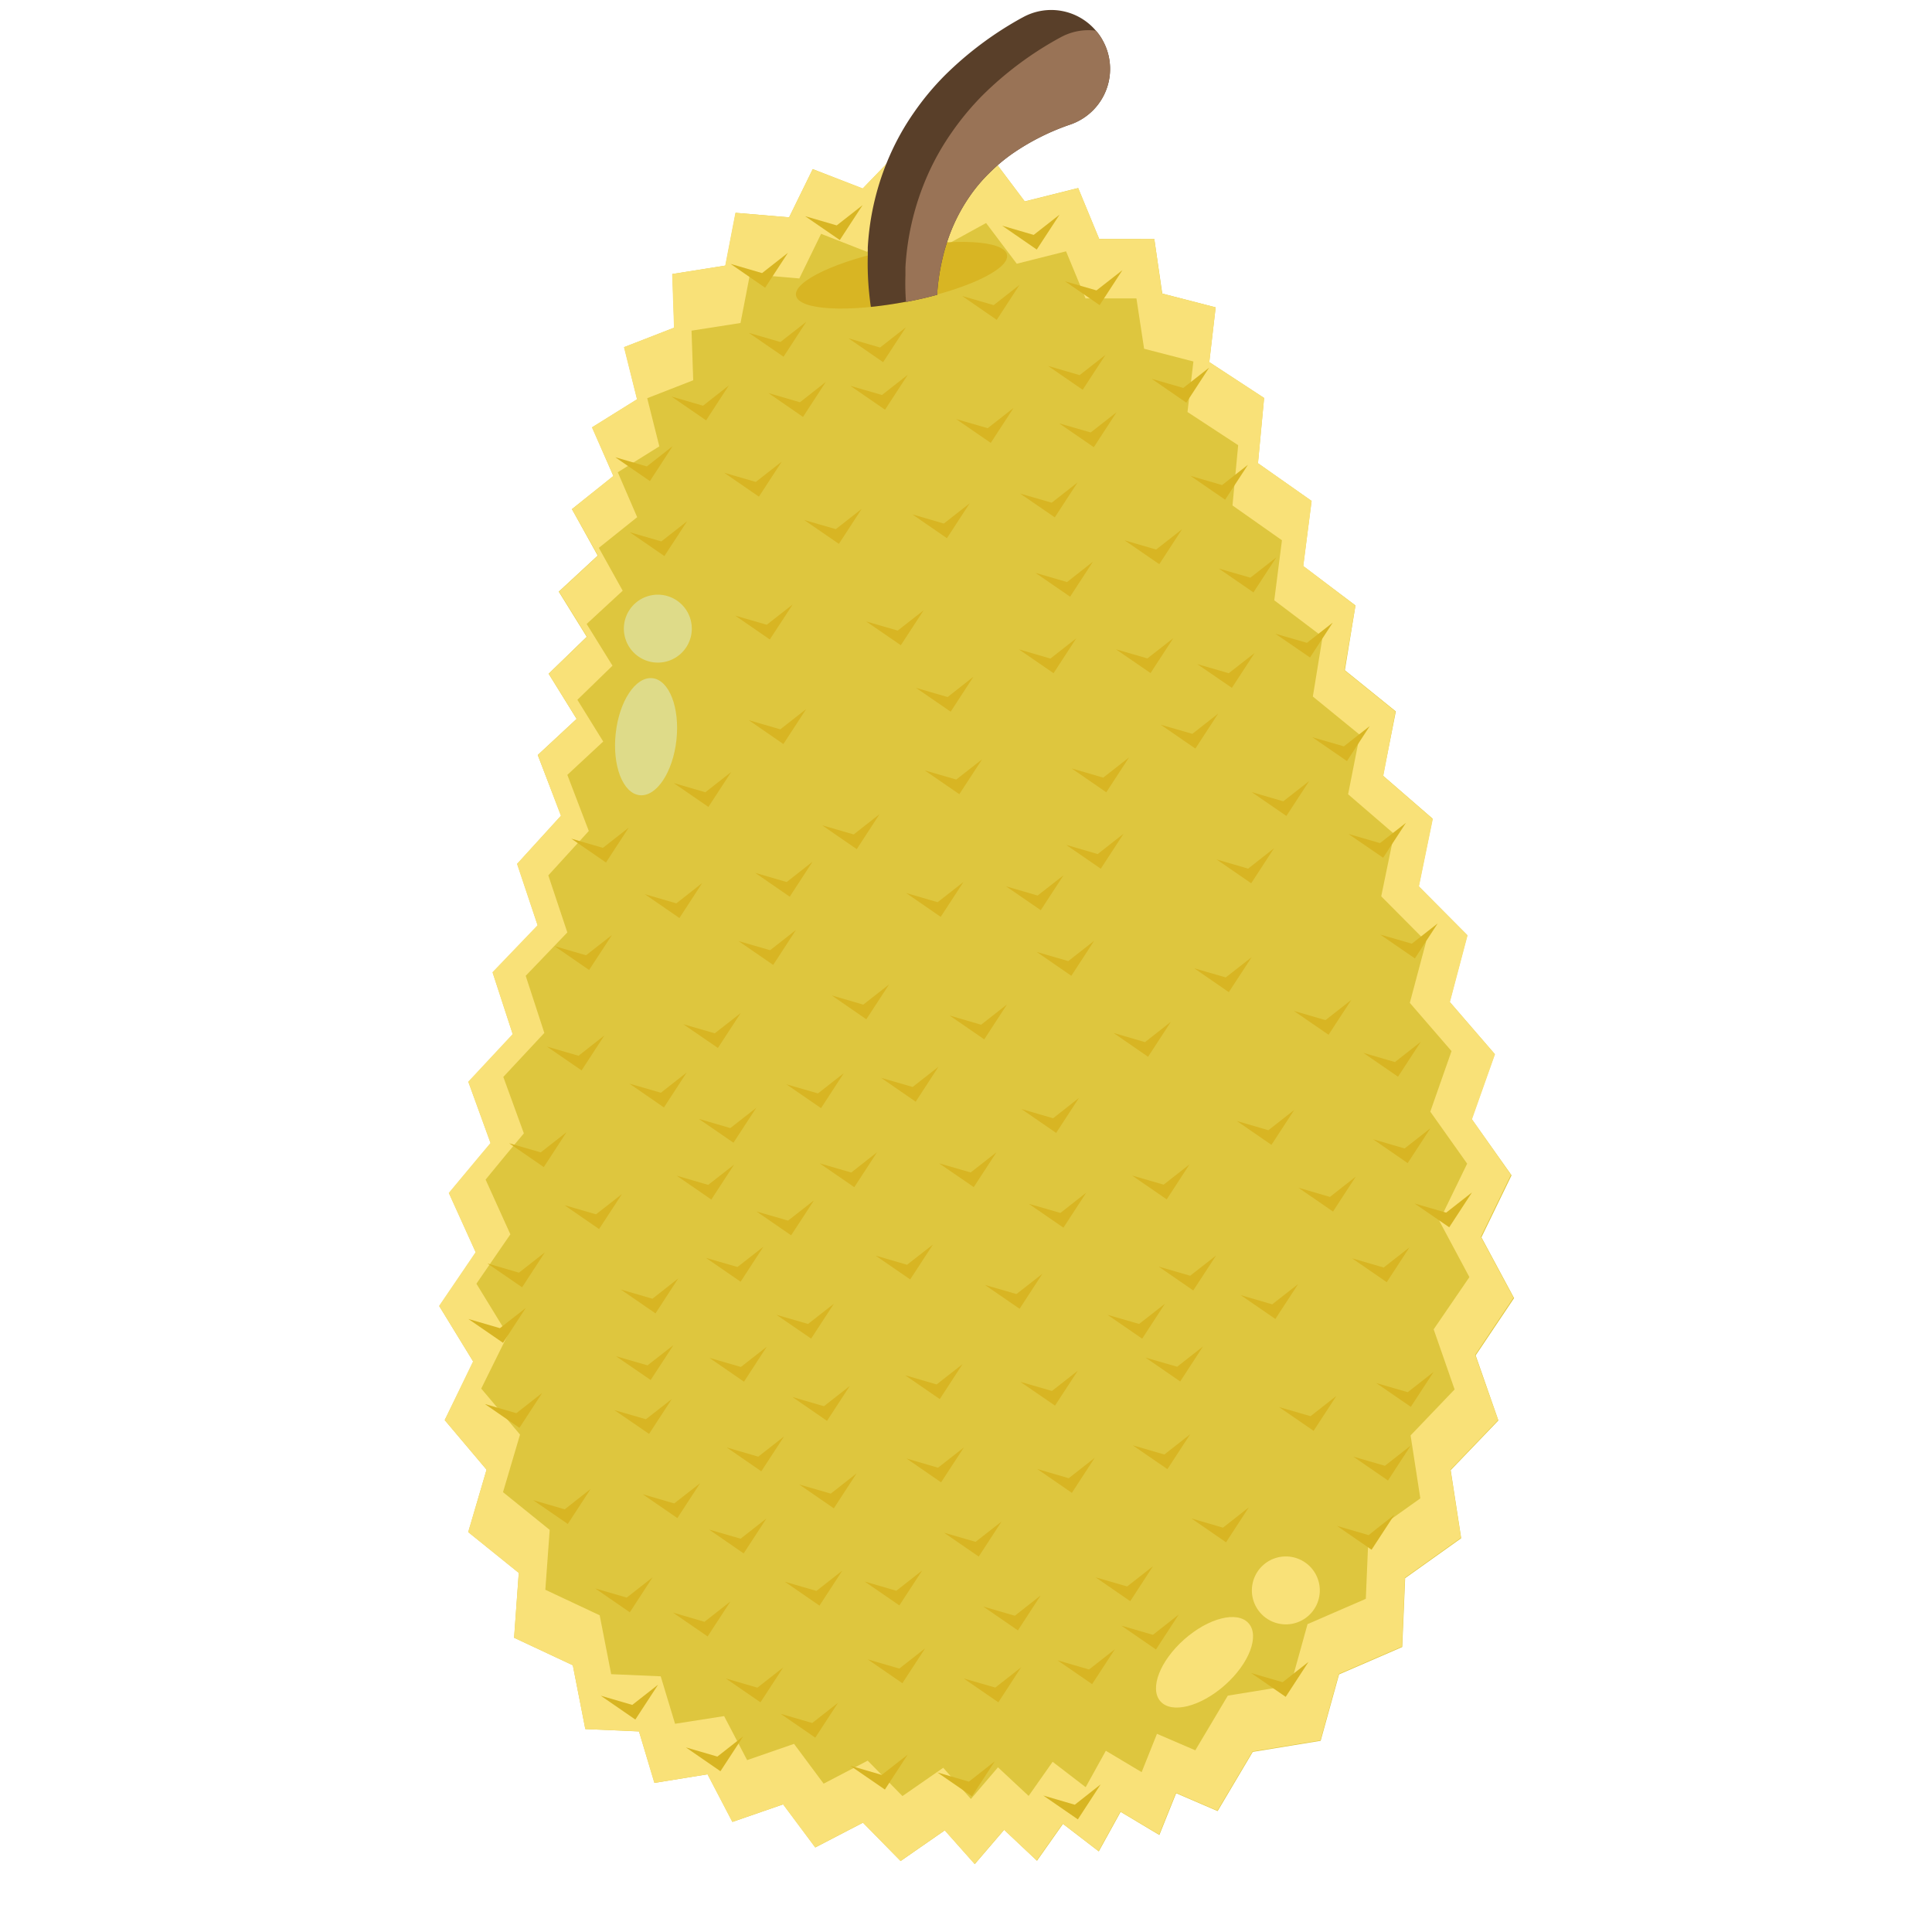 <svg xmlns="http://www.w3.org/2000/svg" viewBox="0 0 252 252"><defs><style>.cls-1{isolation:isolate;}.cls-2{fill:#dec63e;}.cls-3,.cls-7{fill:#f9e178;}.cls-10,.cls-3,.cls-6,.cls-8{mix-blend-mode:multiply;}.cls-4{opacity:0.6;}.cls-5{fill:#deeaba;}.cls-8{fill:#d8b523;}.cls-9{fill:#593f29;}.cls-10{fill:#997356;}</style></defs><g class="cls-1"><g id="Layer_9" data-name="Layer 9"><polygon class="cls-2" points="197.16 153.3 193.23 161.39 197.49 169.32 192.48 176.79 195.44 185.28 189.22 191.76 190.59 200.64 183.28 205.85 183.09 210.41 182.9 214.83 174.66 218.4 172.26 227.06 163.4 228.51 158.82 236.23 153.41 233.9 151.22 239.35 146.17 236.33 143.32 241.49 138.65 237.9 135.26 242.71 130.98 238.67 127.15 243.14 123.24 238.74 117.48 242.74 112.57 237.74 106.35 240.97 102.16 235.35 95.54 237.64 92.3 231.43 85.37 232.55 83.35 225.84 76.35 225.53 74.72 217.21 67.06 213.62 67.67 205.16 61.08 199.84 63.47 191.7 58.01 185.23 61.74 177.62 57.31 170.38 62.07 163.36 58.57 155.63 62.69 150.69 64.01 149.12 61.11 141.14 66.9 134.93 64.27 126.86 70.15 120.73 67.47 112.68 73.19 106.4 70.14 98.48 75.21 93.77 71.56 87.88 76.53 83.06 72.88 77.17 77.96 72.47 74.6 66.41 80.01 62.09 77.24 55.74 83.11 52.08 81.42 45.28 87.95 42.74 87.71 35.74 94.63 34.64 95.96 27.76 102.93 28.35 106.01 22.06 112.53 24.6 117.38 19.56 123.05 23.98 129.34 20.52 133.66 26.27 139.81 24.73 140.63 24.53 143.37 31.17 150.56 31.18 151.6 38.29 158.56 40.09 157.73 47.23 164.88 51.91 164.08 60.42 171.07 65.34 169.98 73.83 176.8 78.97 175.42 87.42 182.06 92.79 182.04 92.92 180.4 101.18 186.86 106.78 185.05 115.6 191.39 121.98 189.09 130.68 194.97 137.49 191.96 145.96 197.16 153.3"/><path class="cls-3" d="M192,146l3-8.48-5.88-6.81,2.3-8.69-6.34-6.38,1.81-8.81-6.46-5.61L182,92.92l0-.13-6.64-5.37L176.8,79,170,73.82l1.09-8.48-7-4.92.8-8.51-7.15-4.68.83-7.14-7-1.8-1-7.11h-7.19l-2.74-6.64-.82.2-6.15,1.54-4.32-5.75L123.05,24l-5.67-4.43-4.85,5L106,22.06l-3.08,6.29-7-.59-1.33,6.88-6.92,1.1.24,7-6.53,2.54,1.7,6.8-5.88,3.66L80,62.08,74.6,66.41,78,72.47l-5.08,4.7,3.65,5.89-5,4.82,3.65,5.89-5.07,4.71,3,7.92-5.72,6.28,2.68,8-5.88,6.13,2.63,8.07-5.79,6.21,2.9,8-1.32,1.57-4.12,4.94,3.5,7.73-4.76,7,4.43,7.23L58,185.23l5.46,6.47-2.4,8.14,6.6,5.32-.61,8.46,7.66,3.59,1.63,8.32,7,.3,2,6.72,6.93-1.12,3.24,6.21,6.62-2.29,4.19,5.62,6.22-3.23,4.91,5,5.76-4,3.91,4.4,3.83-4.47,4.28,4,3.39-4.81,4.67,3.59,2.85-5.16,5.05,3,2.19-5.45,5.41,2.33,4.58-7.72,8.86-1.45,2.4-8.66,8.24-3.57.19-4.42.19-4.56,7.31-5.21-1.37-8.88,6.22-6.48-3-8.49,5-7.47-4.26-7.93,3.93-8.09Zm-5.44-1,4.81,6.78-3.63,7.47,3.92,7.33L187,173.39l2.73,7.84-5.74,6,1.27,8.21-6.76,4.81-.35,8.29-.15.07-7.45,3.23-2.22,8-8.18,1.33-4.24,7.13-5-2.15-2,5-4.67-2.79-2.63,4.75-4.31-3.31-3.13,4.45-4-3.73-3.53,4.13-3.61-4.07-5.32,3.69-4.53-4.62-5.75,3-3.86-5.19-6.12,2.12-3-5.74-6.4,1-1.87-6.19-6.46-.28-1.5-7.68-7.09-3.33.57-7.81-6.09-4.92,2.22-7.51-5.06-6,3.46-7-4.09-6.68L66.57,161l-3.23-7.14L66,150.62l2.33-2.79-2.68-7.36L71,134.73l-2.43-7.45L74,121.62l-2.48-7.44,5.28-5.79L74,101.07l4.68-4.35-3.37-5.44,4.58-4.45-3.37-5.44,4.7-4.34-3.11-5.59,5-4L80.58,61.6,86,58.22l-1.58-6.28,6-2.34-.22-6.47,6.39-1,1.23-6.36,6.44.55,2.84-5.82,6,2.35,4.49-4.65,5.22,4.08,5.81-3.19,4,5.31,6.43-1.62,2.54,6.14h6.64l1,6.57,6.43,1.66-.77,6.59,6.61,4.33-.74,7.86,6.45,4.54-1,7.83,6.3,4.76-1.2,7.38-.07.41,6.13,5-1.53,7.75,6,5.17-1.68,8.14,5.86,5.9-2.13,8,5.44,6.29Z"/><g class="cls-4"><path class="cls-5" d="M80.31,95.66c.46-4.22,2.6-7.44,4.79-7.2s3.59,3.85,3.13,8.06-2.61,7.44-4.8,7.2S79.85,99.87,80.31,95.66Z"/><path class="cls-5" d="M81.4,81.52a4.43,4.43,0,1,1,3.92,4.88A4.43,4.43,0,0,1,81.4,81.52Z"/></g><g class="cls-6"><ellipse class="cls-7" cx="157.11" cy="216.84" rx="7.68" ry="3.99" transform="translate(-104.27 158.66) rotate(-41.53)"/><path class="cls-7" d="M164.78,204.13a4.43,4.43,0,1,1-.38,6.25A4.43,4.43,0,0,1,164.78,204.13Z"/></g><path class="cls-8" d="M131.35,33.24c.37,1.9-5.5,4.63-13.09,6.1s-14.06,1.12-14.43-.78,5.5-4.63,13.1-6.1S131,31.34,131.35,33.24Z"/><path class="cls-9" d="M140.88,15.67a7.62,7.62,0,0,1-1.24.56A30.66,30.66,0,0,0,132.11,20,22.6,22.6,0,0,0,129,22.61a20.52,20.52,0,0,0-2.63,3.16,22.79,22.79,0,0,0-2.85,5.84c-.21.65-.4,1.3-.56,2a28,28,0,0,0-.7,4.43c0,.13,0,.27,0,.4-1.25.35-2.57.65-3.95.92l-.14,0c-1.6.3-3.13.52-4.58.67-.09-.6-.16-1.2-.22-1.8a38.32,38.32,0,0,1-.18-4.91c0-.36,0-.71,0-1.06a34.44,34.44,0,0,1,2.88-12,32.83,32.83,0,0,1,3.11-5.54,35.25,35.25,0,0,1,4.06-4.89,45.27,45.27,0,0,1,10-7.48l.19-.1A7.64,7.64,0,0,1,142.94,4a6.53,6.53,0,0,1,.88,1.25A7.66,7.66,0,0,1,140.88,15.67Z"/><path class="cls-10" d="M140.88,15.67a7.62,7.62,0,0,1-1.24.56A30.66,30.66,0,0,0,132.11,20,22.6,22.6,0,0,0,129,22.61a20.52,20.52,0,0,0-2.63,3.16,22.79,22.79,0,0,0-2.85,5.84c-.21.65-.4,1.3-.56,2a28,28,0,0,0-.7,4.43c0,.13,0,.27,0,.4-1.25.35-2.57.65-3.95.92l-.14,0a32.67,32.67,0,0,1-.07-3.43c0-.35,0-.71,0-1.06a34.5,34.5,0,0,1,2.88-12,32.74,32.74,0,0,1,3.11-5.53,35.93,35.93,0,0,1,4.06-4.9,44.91,44.91,0,0,1,10-7.47l.19-.1A7.54,7.54,0,0,1,142.94,4a6.53,6.53,0,0,1,.88,1.25A7.66,7.66,0,0,1,140.88,15.67Z"/><polygon class="cls-8" points="82.09 141.34 86.6 144.45 89.57 139.89 86.2 142.53 82.09 141.34"/><polygon class="cls-8" points="92.08 164.07 96.6 167.18 99.57 162.62 96.19 165.26 92.08 164.07"/><polygon class="cls-8" points="91.15 145.94 95.67 149.05 98.64 144.5 95.26 147.14 91.15 145.94"/><polygon class="cls-8" points="88.26 153.35 92.78 156.46 95.75 151.91 92.37 154.55 88.26 153.35"/><polygon class="cls-8" points="73.63 157.2 78.14 160.31 81.12 155.75 77.74 158.39 73.63 157.2"/><polygon class="cls-8" points="72.33 123.41 76.84 126.52 79.82 121.96 76.44 124.6 72.33 123.41"/><polygon class="cls-8" points="96.33 122.75 100.85 125.86 103.82 121.3 100.45 123.94 96.33 122.75"/><polygon class="cls-8" points="102.57 141.43 107.09 144.54 110.06 139.98 106.69 142.62 102.57 141.43"/><polygon class="cls-8" points="108.49 129.84 113 132.95 115.97 128.4 112.6 131.04 108.49 129.84"/><polygon class="cls-8" points="114.93 140.59 119.44 143.7 122.41 139.14 119.04 141.78 114.93 140.59"/><polygon class="cls-8" points="118.19 116.48 122.7 119.59 125.67 115.04 122.3 117.68 118.19 116.48"/><polygon class="cls-8" points="107.24 107.65 111.75 110.76 114.72 106.2 111.35 108.84 107.24 107.65"/><polygon class="cls-8" points="98.5 113.85 103.01 116.96 105.98 112.4 102.61 115.05 98.5 113.85"/><polygon class="cls-8" points="87.88 102.14 92.4 105.25 95.37 100.7 92 103.34 87.88 102.14"/><polygon class="cls-8" points="74.52 109.39 79.04 112.5 82.01 107.95 78.64 110.59 74.52 109.39"/><polygon class="cls-8" points="82.14 69.42 86.66 72.53 89.63 67.98 86.26 70.62 82.14 69.42"/><polygon class="cls-8" points="95.9 80.3 100.41 83.41 103.39 78.85 100.01 81.49 95.9 80.3"/><polygon class="cls-8" points="97.67 93.94 102.18 97.05 105.15 92.49 101.78 95.13 97.67 93.94"/><polygon class="cls-8" points="112.98 81.06 117.5 84.16 120.47 79.61 117.09 82.25 112.98 81.06"/><polygon class="cls-8" points="119.48 89.72 124 92.83 126.97 88.27 123.6 90.92 119.48 89.72"/><polygon class="cls-8" points="132.9 84.7 137.42 87.81 140.39 83.25 137.01 85.9 132.9 84.7"/><polygon class="cls-8" points="135.06 74.72 139.58 77.83 142.55 73.27 139.18 75.92 135.06 74.72"/><polygon class="cls-8" points="145.55 84.69 150.07 87.79 153.04 83.24 149.66 85.88 145.55 84.69"/><polygon class="cls-8" points="139.78 100.23 144.3 103.34 147.27 98.79 143.9 101.43 139.78 100.23"/><polygon class="cls-8" points="151.4 94.53 155.92 97.64 158.89 93.08 155.52 95.72 151.4 94.53"/><polygon class="cls-8" points="163.27 103.32 167.79 106.43 170.76 101.88 167.38 104.52 163.27 103.32"/><polygon class="cls-8" points="166.35 82.66 170.87 85.76 173.84 81.21 170.47 83.85 166.35 82.66"/><polygon class="cls-8" points="158.98 74.16 163.49 77.27 166.47 72.71 163.09 75.35 158.98 74.16"/><polygon class="cls-8" points="156.16 86.62 160.68 89.72 163.65 85.17 160.27 87.81 156.16 86.62"/><polygon class="cls-8" points="171.17 96.16 175.69 99.27 178.66 94.71 175.29 97.35 171.17 96.16"/><polygon class="cls-8" points="155.28 62.07 159.8 65.18 162.77 60.63 159.4 63.27 155.28 62.07"/><polygon class="cls-8" points="146.69 70.48 151.21 73.59 154.18 69.03 150.8 71.68 146.69 70.48"/><polygon class="cls-8" points="138.15 55.22 142.67 58.33 145.64 53.77 142.26 56.41 138.15 55.22"/><polygon class="cls-8" points="136.7 47.73 141.22 50.84 144.19 46.29 140.82 48.93 136.7 47.73"/><polygon class="cls-8" points="150.22 49.41 154.74 52.52 157.71 47.96 154.34 50.6 150.22 49.41"/><polygon class="cls-8" points="138.91 36.69 143.43 39.8 146.4 35.24 143.02 37.88 138.91 36.69"/><polygon class="cls-8" points="125.5 38.61 130.01 41.72 132.98 37.16 129.61 39.8 125.5 38.61"/><polygon class="cls-8" points="110.68 44.13 115.19 47.24 118.16 42.69 114.79 45.33 110.68 44.13"/><polygon class="cls-8" points="97.68 43.42 102.2 46.53 105.17 41.97 101.79 44.61 97.68 43.42"/><polygon class="cls-8" points="95.29 34.42 99.8 37.53 102.77 32.98 99.4 35.62 95.29 34.42"/><polygon class="cls-8" points="105.02 28.2 109.54 31.31 112.51 26.76 109.14 29.4 105.02 28.2"/><polygon class="cls-8" points="130.72 29.44 135.23 32.55 138.2 28 134.83 30.64 130.72 29.44"/><polygon class="cls-8" points="133.06 64.38 137.58 67.48 140.55 62.93 137.18 65.57 133.06 64.38"/><polygon class="cls-8" points="124.71 54.66 129.23 57.77 132.2 53.21 128.83 55.85 124.71 54.66"/><polygon class="cls-8" points="119 67.09 123.51 70.2 126.48 65.65 123.11 68.29 119 67.09"/><polygon class="cls-8" points="110.92 50.33 115.44 53.44 118.41 48.88 115.04 51.52 110.92 50.33"/><polygon class="cls-8" points="104.9 67.83 109.42 70.94 112.39 66.38 109.02 69.02 104.9 67.83"/><polygon class="cls-8" points="100.23 51.27 104.74 54.38 107.71 49.82 104.34 52.47 100.23 51.27"/><polygon class="cls-8" points="94.47 61.67 98.99 64.78 101.96 60.22 98.58 62.86 94.47 61.67"/><polygon class="cls-8" points="87.58 51.72 92.1 54.83 95.07 50.27 91.7 52.92 87.58 51.72"/><polygon class="cls-8" points="80.25 59.64 84.77 62.75 87.74 58.19 84.37 60.84 80.25 59.64"/><polygon class="cls-8" points="133.24 144.66 137.76 147.77 140.73 143.21 137.36 145.86 133.24 144.66"/><polygon class="cls-8" points="122.49 151.74 127.01 154.84 129.98 150.29 126.61 152.93 122.49 151.74"/><polygon class="cls-8" points="128.47 167.6 132.99 170.71 135.96 166.15 132.58 168.79 128.47 167.6"/><polygon class="cls-8" points="134.19 157.02 138.71 160.13 141.68 155.57 138.31 158.21 134.19 157.02"/><polygon class="cls-8" points="144.46 171.5 148.98 174.61 151.95 170.05 148.58 172.69 144.46 171.5"/><polygon class="cls-8" points="147.66 153.33 152.18 156.44 155.15 151.88 151.78 154.52 147.66 153.33"/><polygon class="cls-8" points="151.13 165.21 155.64 168.32 158.62 163.76 155.24 166.4 151.13 165.21"/><polygon class="cls-8" points="161.33 146.22 165.84 149.33 168.81 144.78 165.44 147.42 161.33 146.22"/><polygon class="cls-8" points="177.83 137.33 182.35 140.44 185.32 135.89 181.95 138.53 177.83 137.33"/><polygon class="cls-8" points="179.1 148.6 183.61 151.71 186.58 147.16 183.21 149.8 179.1 148.6"/><polygon class="cls-8" points="161.83 168.93 166.35 172.04 169.32 167.49 165.94 170.13 161.83 168.93"/><polygon class="cls-8" points="176.36 164.13 180.88 167.24 183.85 162.69 180.48 165.33 176.36 164.13"/><polygon class="cls-8" points="179.51 180.4 184.02 183.5 186.99 178.95 183.62 181.59 179.51 180.4"/><polygon class="cls-8" points="166.83 183.53 171.34 186.63 174.31 182.08 170.94 184.72 166.83 183.53"/><polygon class="cls-8" points="149.42 177.08 153.94 180.19 156.91 175.63 153.54 178.27 149.42 177.08"/><polygon class="cls-8" points="147.75 188.52 152.27 191.63 155.24 187.08 151.87 189.72 147.75 188.52"/><polygon class="cls-8" points="133.09 180.24 137.61 183.34 140.58 178.79 137.21 181.43 133.09 180.24"/><polygon class="cls-8" points="135.29 191.61 139.81 194.72 142.78 190.16 139.4 192.81 135.29 191.61"/><polygon class="cls-8" points="128.25 209.55 132.77 212.66 135.74 208.1 132.37 210.75 128.25 209.55"/><polygon class="cls-8" points="123.14 199.92 127.66 203.03 130.63 198.47 127.25 201.11 123.14 199.92"/><polygon class="cls-8" points="113.18 216.44 117.7 219.55 120.67 215 117.3 217.64 113.18 216.44"/><polygon class="cls-8" points="112.79 206.29 117.31 209.4 120.28 204.85 116.91 207.49 112.79 206.29"/><polygon class="cls-8" points="110.9 230.31 115.42 233.42 118.39 228.87 115.01 231.51 110.9 230.31"/><polygon class="cls-8" points="101.82 223.54 106.34 226.65 109.31 222.1 105.94 224.74 101.82 223.54"/><polygon class="cls-8" points="122.27 231.19 126.78 234.3 129.75 229.74 126.38 232.39 122.27 231.19"/><polygon class="cls-8" points="125.7 218.93 130.22 222.04 133.19 217.48 129.82 220.12 125.7 218.93"/><polygon class="cls-8" points="136.08 234.2 140.59 237.31 143.56 232.75 140.19 235.4 136.08 234.2"/><polygon class="cls-8" points="137.93 216.56 142.45 219.67 145.42 215.12 142.05 217.76 137.93 216.56"/><polygon class="cls-8" points="142.91 205.74 147.42 208.85 150.39 204.29 147.02 206.93 142.91 205.74"/><polygon class="cls-8" points="146.26 212.04 150.78 215.15 153.75 210.59 150.38 213.24 146.26 212.04"/><polygon class="cls-8" points="155.41 198.06 159.92 201.17 162.89 196.61 159.52 199.26 155.41 198.06"/><polygon class="cls-8" points="163.19 218.22 167.7 221.33 170.67 216.77 167.3 219.42 163.19 218.22"/><polygon class="cls-8" points="174.39 199.03 178.9 202.14 181.88 197.58 178.5 200.23 174.39 199.03"/><polygon class="cls-8" points="176.53 190 181.04 193.11 184.01 188.55 180.64 191.19 176.53 190"/><polygon class="cls-8" points="123.86 132.46 128.38 135.57 131.35 131.01 127.97 133.66 123.86 132.46"/><polygon class="cls-8" points="89.12 133.59 93.64 136.69 96.61 132.14 93.23 134.78 89.12 133.59"/><polygon class="cls-8" points="84.1 116.63 88.62 119.74 91.59 115.18 88.22 117.83 84.1 116.63"/><polygon class="cls-8" points="71.34 136.51 75.86 139.62 78.83 135.06 75.46 137.71 71.34 136.51"/><polygon class="cls-8" points="66.41 149.12 70.93 152.23 73.9 147.67 70.53 150.31 66.41 149.12"/><polygon class="cls-8" points="63.58 164.8 68.1 167.91 71.07 163.35 67.69 166 63.58 164.8"/><polygon class="cls-8" points="61.09 172.04 65.61 175.15 68.58 170.6 65.21 173.24 61.09 172.04"/><polygon class="cls-8" points="63.24 183.13 67.75 186.24 70.72 181.69 67.35 184.33 63.24 183.13"/><polygon class="cls-8" points="69.54 195.67 74.06 198.78 77.03 194.22 73.66 196.87 69.54 195.67"/><polygon class="cls-8" points="77.64 207.19 82.15 210.3 85.12 205.74 81.75 208.38 77.64 207.19"/><polygon class="cls-8" points="83.83 194.9 88.35 198.01 91.32 193.46 87.94 196.1 83.83 194.9"/><polygon class="cls-8" points="92.49 199.51 97 202.62 99.97 198.06 96.6 200.7 92.49 199.51"/><polygon class="cls-8" points="87.78 210.34 92.3 213.45 95.27 208.89 91.89 211.54 87.78 210.34"/><polygon class="cls-8" points="78.36 221.18 82.87 224.29 85.84 219.74 82.47 222.38 78.36 221.18"/><polygon class="cls-8" points="89.46 227.92 93.97 231.03 96.95 226.47 93.57 229.12 89.46 227.92"/><polygon class="cls-8" points="94.67 218.93 99.19 222.04 102.16 217.49 98.79 220.13 94.67 218.93"/><polygon class="cls-8" points="102.38 206.32 106.89 209.43 109.86 204.87 106.49 207.51 102.38 206.32"/><polygon class="cls-8" points="104.25 193.63 108.76 196.74 111.73 192.18 108.36 194.82 104.25 193.63"/><polygon class="cls-8" points="103.36 182.22 107.87 185.33 110.84 180.78 107.47 183.42 103.36 182.22"/><polygon class="cls-8" points="101.28 171.5 105.8 174.6 108.77 170.05 105.4 172.69 101.28 171.5"/><polygon class="cls-8" points="98.68 158.02 103.19 161.13 106.17 156.57 102.79 159.21 98.68 158.02"/><polygon class="cls-8" points="106.91 151.74 111.43 154.85 114.4 150.29 111.03 152.94 106.91 151.74"/><polygon class="cls-8" points="114.2 163.77 118.72 166.88 121.69 162.33 118.31 164.97 114.2 163.77"/><polygon class="cls-8" points="118.06 179.38 122.58 182.49 125.55 177.93 122.17 180.58 118.06 179.38"/><polygon class="cls-8" points="118.24 190.24 122.75 193.35 125.72 188.8 122.35 191.44 118.24 190.24"/><polygon class="cls-8" points="80.14 183.93 84.66 187.03 87.63 182.48 84.25 185.12 80.14 183.93"/><polygon class="cls-8" points="94.79 188.8 99.3 191.91 102.27 187.36 98.9 190 94.79 188.8"/><polygon class="cls-8" points="80.35 176.9 84.87 180 87.84 175.45 84.46 178.09 80.35 176.9"/><polygon class="cls-8" points="80.98 168.2 85.5 171.31 88.47 166.75 85.1 169.4 80.98 168.2"/><polygon class="cls-8" points="92.53 177.11 97.04 180.22 100.01 175.66 96.64 178.3 92.53 177.11"/><polygon class="cls-8" points="135.23 124.17 139.74 127.28 142.71 122.72 139.34 125.36 135.23 124.17"/><polygon class="cls-8" points="139.06 110.2 143.58 113.31 146.55 108.75 143.18 111.4 139.06 110.2"/><polygon class="cls-8" points="131.23 115.61 135.75 118.72 138.72 114.17 135.34 116.81 131.23 115.61"/><polygon class="cls-8" points="120.62 100.49 125.13 103.59 128.1 99.04 124.73 101.68 120.62 100.49"/><polygon class="cls-8" points="155.77 126.3 160.28 129.41 163.26 124.85 159.88 127.49 155.77 126.3"/><polygon class="cls-8" points="158.68 112.1 163.2 115.21 166.17 110.65 162.8 113.3 158.68 112.1"/><polygon class="cls-8" points="168.77 131.86 173.29 134.97 176.26 130.42 172.89 133.06 168.77 131.86"/><polygon class="cls-8" points="145.24 134.73 149.75 137.84 152.72 133.28 149.35 135.93 145.24 134.73"/><polygon class="cls-8" points="169.36 154.92 173.87 158.03 176.84 153.47 173.47 156.12 169.36 154.92"/><polygon class="cls-8" points="184.51 156.98 189.03 160.08 192 155.53 188.63 158.17 184.51 156.98"/><polygon class="cls-8" points="180.03 121.9 184.55 125.01 187.52 120.45 184.15 123.09 180.03 121.9"/><polygon class="cls-8" points="175.89 108.78 180.41 111.88 183.38 107.33 180 109.97 175.89 108.78"/></g></g></svg>